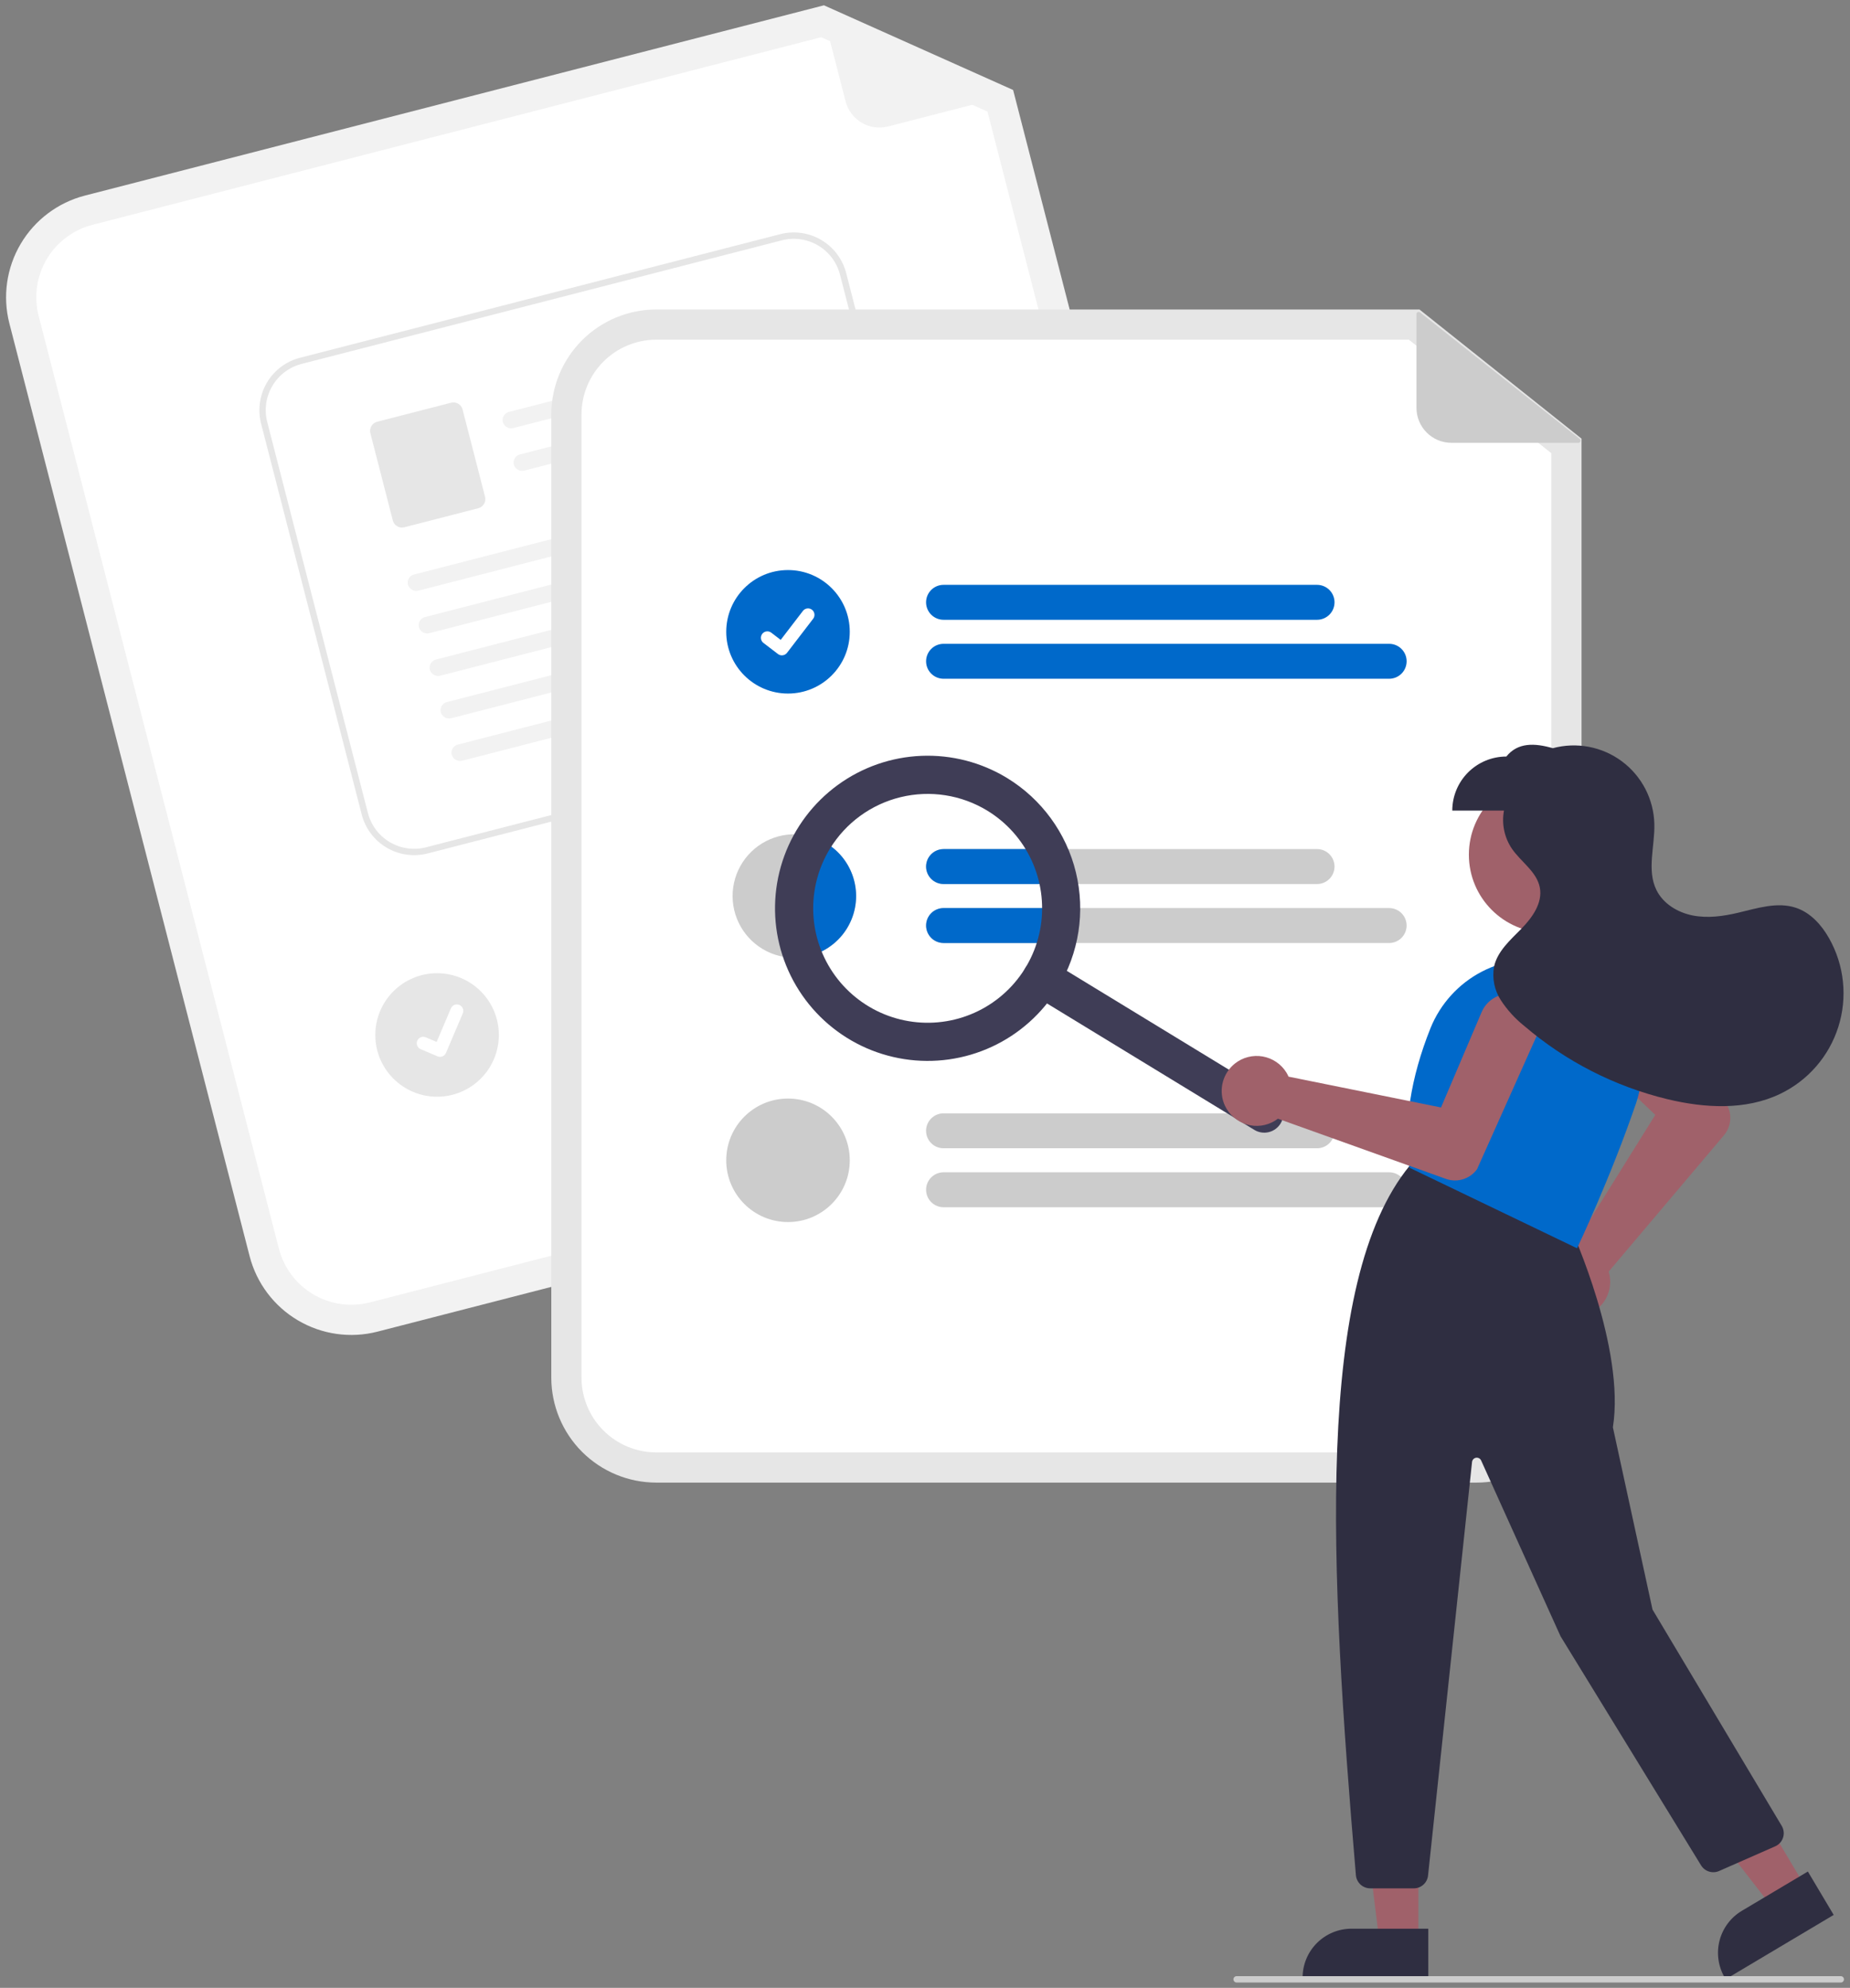 <svg width="174" height="187" viewBox="0 0 174 187" fill="none" xmlns="http://www.w3.org/2000/svg">
<rect x="0" y="0" width="174" height="187" fill="#808080" stroke="none"/>
<g clip-path="url(#clip0)">
<path d="M110.221 106.03L35.498 125.272C32.963 125.922 30.274 125.54 28.021 124.209C25.768 122.879 24.135 120.709 23.479 118.176L0.881 30.42C0.232 27.886 0.614 25.197 1.944 22.944C3.275 20.69 5.444 19.057 7.978 18.401L77.495 0.5L95.288 8.465L117.317 94.011C117.967 96.546 117.584 99.235 116.254 101.488C114.924 103.741 112.754 105.375 110.221 106.03Z" fill="#F2F2F2"/>
<path d="M8.686 21.153C6.882 21.619 5.337 22.783 4.39 24.387C3.442 25.992 3.17 27.907 3.633 29.711L26.231 117.467C26.698 119.271 27.861 120.816 29.465 121.764C31.07 122.711 32.985 122.983 34.79 122.521L109.512 103.279C111.316 102.812 112.861 101.649 113.809 100.044C114.756 98.44 115.028 96.525 114.566 94.72L92.878 10.499L77.241 3.499L8.686 21.153Z" fill="white"/>
<path d="M95.098 8.918L83.534 11.896C82.69 12.113 81.793 11.986 81.043 11.543C80.292 11.1 79.748 10.377 79.531 9.532L77.331 0.991C77.322 0.954 77.323 0.914 77.335 0.878C77.346 0.841 77.368 0.808 77.398 0.783C77.427 0.758 77.463 0.742 77.501 0.736C77.54 0.731 77.579 0.736 77.614 0.752L95.13 8.531C95.169 8.548 95.202 8.577 95.224 8.614C95.245 8.651 95.255 8.693 95.252 8.736C95.248 8.778 95.231 8.819 95.204 8.851C95.176 8.884 95.139 8.907 95.098 8.918Z" fill="#F2F2F2"/>
<path d="M89.014 83.86L54.994 92.621C54.785 92.674 54.568 92.687 54.354 92.656C54.14 92.626 53.934 92.554 53.749 92.444C53.563 92.335 53.4 92.189 53.271 92.017C53.141 91.844 53.046 91.648 52.993 91.439C52.939 91.23 52.927 91.012 52.957 90.799C52.987 90.585 53.059 90.379 53.169 90.194C53.279 90.008 53.424 89.845 53.596 89.716C53.769 89.586 53.965 89.491 54.174 89.438L88.195 80.677C88.403 80.623 88.621 80.611 88.835 80.641C89.048 80.671 89.254 80.743 89.44 80.853C89.626 80.963 89.788 81.108 89.918 81.281C90.048 81.453 90.142 81.65 90.196 81.859C90.25 82.068 90.262 82.285 90.232 82.499C90.201 82.713 90.129 82.918 90.02 83.104C89.91 83.29 89.765 83.452 89.592 83.582C89.42 83.712 89.223 83.806 89.014 83.86Z" fill="#CCCCCC"/>
<path d="M96.963 87.54L56.377 97.992C55.955 98.1 55.507 98.037 55.132 97.815C54.757 97.594 54.485 97.232 54.376 96.81C54.267 96.388 54.331 95.94 54.552 95.564C54.774 95.189 55.136 94.917 55.558 94.808L96.143 84.357C96.565 84.249 97.013 84.313 97.388 84.534C97.763 84.756 98.034 85.118 98.143 85.539C98.252 85.961 98.188 86.409 97.967 86.784C97.746 87.159 97.385 87.431 96.963 87.54Z" fill="#CCCCCC"/>
<path d="M41.109 103.171C44.317 103.171 46.918 100.57 46.918 97.362C46.918 94.153 44.317 91.553 41.109 91.553C37.901 91.553 35.3 94.153 35.3 97.362C35.3 100.57 37.901 103.171 41.109 103.171Z" fill="#E6E6E6"/>
<path d="M85.397 68.657L40.215 80.287C38.909 80.622 37.524 80.425 36.363 79.739C35.202 79.054 34.361 77.936 34.023 76.631L24.555 39.848C24.221 38.542 24.418 37.157 25.103 35.997C25.788 34.836 26.906 33.995 28.211 33.657L73.394 22.026C74.699 21.692 76.084 21.889 77.245 22.574C78.406 23.26 79.247 24.378 79.585 25.683L89.053 62.466C89.388 63.771 89.191 65.157 88.505 66.317C87.82 67.478 86.702 68.319 85.397 68.657Z" fill="white"/>
<path d="M85.397 68.657L40.215 80.287C38.909 80.622 37.524 80.425 36.363 79.739C35.202 79.054 34.361 77.936 34.023 76.631L24.555 39.848C24.221 38.542 24.418 37.157 25.103 35.997C25.788 34.836 26.906 33.995 28.211 33.657L73.394 22.026C74.699 21.692 76.084 21.889 77.245 22.574C78.406 23.26 79.247 24.378 79.585 25.683L89.053 62.466C89.388 63.771 89.191 65.157 88.505 66.317C87.82 67.478 86.702 68.319 85.397 68.657ZM28.36 34.236C27.209 34.534 26.223 35.276 25.618 36.301C25.013 37.325 24.839 38.547 25.134 39.699L34.603 76.482C34.901 77.633 35.643 78.62 36.667 79.225C37.691 79.829 38.913 80.003 40.066 79.708L85.248 68.078C86.399 67.78 87.386 67.037 87.99 66.013C88.595 64.989 88.769 63.767 88.474 62.615L79.005 25.832C78.707 24.68 77.965 23.694 76.941 23.089C75.917 22.484 74.695 22.311 73.543 22.606L28.36 34.236Z" fill="#E6E6E6"/>
<path d="M71.101 34.394L48.298 40.264C48.099 40.32 47.886 40.298 47.702 40.202C47.519 40.107 47.378 39.945 47.309 39.75C47.277 39.648 47.266 39.541 47.276 39.434C47.287 39.328 47.319 39.225 47.371 39.132C47.423 39.038 47.493 38.956 47.578 38.891C47.663 38.826 47.76 38.778 47.863 38.752L71.075 32.776C72.013 33.252 71.766 34.223 71.101 34.394L71.101 34.394Z" fill="#F2F2F2"/>
<path d="M72.131 38.395L49.328 44.265C49.129 44.321 48.916 44.299 48.732 44.203C48.548 44.108 48.408 43.946 48.339 43.751C48.307 43.649 48.295 43.542 48.306 43.435C48.317 43.329 48.349 43.226 48.401 43.133C48.453 43.039 48.523 42.957 48.608 42.892C48.692 42.827 48.789 42.779 48.893 42.752L72.105 36.777C73.042 37.252 72.796 38.224 72.131 38.395L72.131 38.395Z" fill="#F2F2F2"/>
<path d="M44.985 47.811L38.026 49.602C37.798 49.66 37.557 49.626 37.355 49.507C37.153 49.387 37.007 49.193 36.948 48.966L34.834 40.753C34.776 40.526 34.81 40.285 34.929 40.083C35.049 39.881 35.243 39.734 35.47 39.675L42.429 37.884C42.657 37.826 42.898 37.86 43.1 37.98C43.302 38.099 43.448 38.293 43.507 38.52L45.621 46.733C45.679 46.96 45.645 47.201 45.526 47.403C45.407 47.605 45.212 47.752 44.985 47.811V47.811Z" fill="#E6E6E6"/>
<path d="M74.173 46.6L39.371 55.559C39.172 55.614 38.959 55.592 38.775 55.497C38.592 55.402 38.451 55.24 38.382 55.045C38.35 54.943 38.339 54.836 38.349 54.729C38.36 54.623 38.392 54.52 38.444 54.426C38.496 54.333 38.566 54.251 38.651 54.186C38.736 54.12 38.833 54.073 38.936 54.046L74.147 44.982C75.084 45.458 74.838 46.429 74.173 46.6L74.173 46.6Z" fill="#F2F2F2"/>
<path d="M75.203 50.602L40.401 59.561C40.202 59.617 39.989 59.594 39.805 59.499C39.621 59.404 39.481 59.242 39.412 59.047C39.38 58.945 39.368 58.837 39.379 58.731C39.39 58.625 39.422 58.522 39.474 58.428C39.526 58.335 39.596 58.253 39.681 58.188C39.765 58.122 39.862 58.075 39.966 58.048L75.177 48.984C76.114 49.459 75.867 50.431 75.203 50.602V50.602Z" fill="#F2F2F2"/>
<path d="M76.232 54.6L41.431 63.559C41.231 63.614 41.018 63.592 40.834 63.497C40.651 63.402 40.51 63.24 40.441 63.045C40.409 62.943 40.398 62.836 40.408 62.729C40.419 62.623 40.452 62.52 40.503 62.426C40.555 62.333 40.626 62.251 40.71 62.186C40.795 62.12 40.892 62.073 40.995 62.046L76.206 52.982C77.143 53.458 76.897 54.429 76.232 54.6Z" fill="#F2F2F2"/>
<path d="M77.262 58.601L42.46 67.56C42.261 67.615 42.048 67.593 41.864 67.498C41.681 67.403 41.54 67.241 41.471 67.046C41.439 66.944 41.428 66.837 41.438 66.73C41.449 66.624 41.481 66.521 41.533 66.427C41.585 66.334 41.655 66.252 41.74 66.187C41.824 66.121 41.921 66.074 42.025 66.047L77.236 56.983C78.173 57.459 77.927 58.43 77.262 58.601L77.262 58.601Z" fill="#F2F2F2"/>
<path d="M78.291 62.599L43.49 71.558C43.29 71.614 43.077 71.591 42.894 71.496C42.71 71.401 42.569 71.239 42.5 71.044C42.468 70.942 42.457 70.835 42.468 70.728C42.478 70.622 42.511 70.519 42.562 70.425C42.614 70.332 42.685 70.25 42.769 70.185C42.854 70.119 42.951 70.072 43.054 70.045L78.265 60.981C79.203 61.456 78.956 62.428 78.291 62.599Z" fill="#F2F2F2"/>
<path d="M41.538 99.399C41.411 99.432 41.277 99.423 41.156 99.373L41.149 99.37L39.566 98.699C39.493 98.668 39.426 98.623 39.37 98.566C39.315 98.509 39.27 98.442 39.24 98.368C39.211 98.294 39.196 98.215 39.196 98.135C39.197 98.055 39.214 97.976 39.245 97.903C39.276 97.829 39.321 97.763 39.378 97.707C39.435 97.651 39.502 97.607 39.577 97.577C39.651 97.548 39.73 97.533 39.809 97.534C39.889 97.534 39.968 97.551 40.041 97.582L41.067 98.018L42.41 94.857C42.441 94.784 42.487 94.718 42.544 94.662C42.6 94.606 42.668 94.562 42.742 94.532C42.815 94.502 42.894 94.488 42.974 94.488C43.054 94.489 43.132 94.505 43.206 94.537L43.206 94.537L43.198 94.557L43.206 94.537C43.354 94.6 43.471 94.719 43.531 94.868C43.591 95.017 43.59 95.184 43.527 95.332L41.946 99.049C41.909 99.135 41.853 99.211 41.783 99.271C41.712 99.332 41.628 99.375 41.538 99.398L41.538 99.399Z" fill="white"/>
<path d="M138.881 139.472H61.721C59.104 139.469 56.596 138.428 54.745 136.578C52.895 134.727 51.855 132.219 51.852 129.602V38.984C51.855 36.367 52.895 33.858 54.745 32.008C56.596 30.158 59.104 29.117 61.721 29.114H133.506L148.751 41.265V129.602C148.748 132.219 147.707 134.727 145.857 136.578C144.006 138.428 141.498 139.469 138.881 139.472Z" fill="#E6E6E6"/>
<path d="M61.721 31.955C59.858 31.957 58.071 32.698 56.754 34.016C55.436 35.334 54.695 37.12 54.693 38.983V129.602C54.695 131.465 55.436 133.252 56.754 134.569C58.071 135.887 59.858 136.628 61.721 136.63H138.881C140.745 136.628 142.531 135.887 143.849 134.569C145.166 133.252 145.907 131.465 145.91 129.602V42.634L132.512 31.955H61.721Z" fill="white"/>
<path d="M123.874 58.305H88.744C88.308 58.305 87.89 58.131 87.582 57.823C87.273 57.515 87.1 57.097 87.1 56.661C87.1 56.225 87.273 55.807 87.582 55.499C87.89 55.191 88.308 55.018 88.744 55.018H123.874C124.31 55.018 124.728 55.191 125.036 55.499C125.344 55.807 125.517 56.225 125.517 56.661C125.517 57.097 125.344 57.515 125.036 57.823C124.728 58.131 124.31 58.305 123.874 58.305Z" fill="#0069CA"/>
<path d="M130.653 63.852H88.744C88.308 63.851 87.891 63.678 87.583 63.369C87.275 63.061 87.102 62.644 87.102 62.208C87.102 61.773 87.275 61.355 87.583 61.047C87.891 60.738 88.308 60.565 88.744 60.565H130.653C130.869 60.564 131.083 60.606 131.283 60.689C131.482 60.771 131.664 60.892 131.817 61.045C131.97 61.198 132.091 61.379 132.174 61.578C132.256 61.778 132.299 61.992 132.299 62.208C132.299 62.424 132.256 62.638 132.174 62.837C132.091 63.037 131.97 63.218 131.817 63.371C131.664 63.523 131.482 63.645 131.283 63.727C131.083 63.809 130.869 63.852 130.653 63.852Z" fill="#0069CA"/>
<path d="M123.874 79.875H88.745C88.309 79.875 87.891 80.048 87.583 80.356C87.275 80.665 87.102 81.082 87.102 81.518C87.102 81.954 87.275 82.372 87.583 82.68C87.891 82.989 88.309 83.162 88.745 83.162H123.874C124.31 83.162 124.728 82.989 125.036 82.68C125.344 82.372 125.517 81.954 125.517 81.518C125.517 81.082 125.344 80.665 125.036 80.356C124.728 80.048 124.31 79.875 123.874 79.875Z" fill="#CCCCCC"/>
<path d="M130.654 85.423H88.745C88.309 85.423 87.891 85.596 87.583 85.904C87.275 86.212 87.102 86.63 87.102 87.066C87.102 87.502 87.275 87.92 87.583 88.228C87.891 88.537 88.309 88.71 88.745 88.71H130.654C131.09 88.71 131.508 88.537 131.816 88.228C132.124 87.92 132.297 87.502 132.297 87.066C132.297 86.63 132.124 86.212 131.816 85.904C131.508 85.596 131.09 85.423 130.654 85.423Z" fill="#CCCCCC"/>
<path d="M123.874 108.021H88.744C88.308 108.021 87.89 107.848 87.582 107.54C87.273 107.232 87.1 106.814 87.1 106.378C87.1 105.942 87.273 105.524 87.582 105.216C87.89 104.908 88.308 104.734 88.744 104.734H123.874C124.31 104.734 124.728 104.908 125.036 105.216C125.344 105.524 125.517 105.942 125.517 106.378C125.517 106.814 125.344 107.232 125.036 107.54C124.728 107.848 124.31 108.021 123.874 108.021Z" fill="#CCCCCC"/>
<path d="M130.653 113.567H88.744C88.308 113.567 87.891 113.393 87.583 113.085C87.275 112.777 87.102 112.359 87.102 111.924C87.102 111.488 87.275 111.071 87.583 110.762C87.891 110.454 88.308 110.281 88.744 110.28H130.653C130.869 110.28 131.083 110.322 131.283 110.405C131.482 110.487 131.664 110.608 131.817 110.761C131.97 110.914 132.091 111.095 132.174 111.294C132.256 111.494 132.299 111.708 132.299 111.924C132.299 112.14 132.256 112.354 132.174 112.553C132.091 112.753 131.97 112.934 131.817 113.087C131.664 113.239 131.482 113.36 131.283 113.443C131.083 113.525 130.869 113.568 130.653 113.567Z" fill="#CCCCCC"/>
<path d="M74.115 65.244C77.323 65.244 79.924 62.643 79.924 59.435C79.924 56.227 77.323 53.626 74.115 53.626C70.906 53.626 68.306 56.227 68.306 59.435C68.306 62.643 70.906 65.244 74.115 65.244Z" fill="#0069CA"/>
<path d="M73.539 61.65C73.408 61.651 73.281 61.608 73.177 61.53L73.17 61.525L71.805 60.481C71.742 60.432 71.688 60.372 71.648 60.303C71.608 60.234 71.582 60.158 71.572 60.079C71.561 59.999 71.566 59.919 71.587 59.842C71.608 59.765 71.643 59.693 71.692 59.629C71.74 59.566 71.801 59.513 71.87 59.473C71.939 59.433 72.015 59.407 72.094 59.397C72.173 59.387 72.254 59.392 72.331 59.413C72.408 59.433 72.48 59.469 72.543 59.518L73.427 60.196L75.517 57.47C75.565 57.407 75.626 57.354 75.695 57.314C75.764 57.274 75.84 57.248 75.919 57.238C75.998 57.227 76.078 57.232 76.155 57.253C76.232 57.274 76.304 57.309 76.367 57.358L76.367 57.358L76.354 57.376L76.368 57.358C76.495 57.456 76.579 57.6 76.6 57.76C76.621 57.919 76.578 58.08 76.48 58.208L74.022 61.413C73.965 61.487 73.892 61.547 73.808 61.588C73.725 61.629 73.633 61.65 73.54 61.65L73.539 61.65Z" fill="white"/>
<path d="M80.52 84.293C80.521 85.056 80.371 85.811 80.079 86.516C79.787 87.221 79.359 87.862 78.82 88.401C78.281 88.941 77.641 89.369 76.936 89.661C76.231 89.953 75.475 90.103 74.713 90.104C74.663 90.105 74.613 90.103 74.563 90.098C73.421 90.068 72.313 89.703 71.377 89.047C70.442 88.391 69.72 87.474 69.304 86.41C68.887 85.346 68.793 84.183 69.034 83.066C69.275 81.949 69.84 80.928 70.658 80.131C71.477 79.333 72.512 78.795 73.635 78.583C74.757 78.371 75.918 78.495 76.97 78.939C78.023 79.384 78.921 80.128 79.553 81.081C80.184 82.033 80.521 83.15 80.52 84.293Z" fill="#CCCCCC"/>
<path d="M74.115 114.961C77.323 114.961 79.924 112.36 79.924 109.152C79.924 105.944 77.323 103.343 74.115 103.343C70.906 103.343 68.306 105.944 68.306 109.152C68.306 112.36 70.906 114.961 74.115 114.961Z" fill="#CCCCCC"/>
<path d="M148.454 41.656H136.512C135.641 41.656 134.805 41.31 134.188 40.693C133.572 40.077 133.225 39.241 133.225 38.369V29.549C133.225 29.511 133.236 29.473 133.257 29.44C133.277 29.407 133.307 29.381 133.341 29.364C133.376 29.347 133.415 29.341 133.453 29.345C133.492 29.349 133.528 29.364 133.558 29.388L148.582 41.29C148.615 41.316 148.639 41.352 148.651 41.393C148.663 41.434 148.662 41.478 148.648 41.518C148.634 41.559 148.608 41.593 148.573 41.618C148.538 41.643 148.497 41.656 148.454 41.656Z" fill="#CCCCCC"/>
<path d="M80.521 84.293C80.521 85.056 80.371 85.811 80.079 86.516C79.787 87.221 79.36 87.862 78.82 88.401C78.281 88.941 77.641 89.369 76.936 89.661C76.231 89.953 75.476 90.103 74.713 90.104C74.663 90.105 74.613 90.103 74.563 90.098C73.813 88.226 73.523 86.201 73.72 84.194C73.916 82.187 74.592 80.256 75.691 78.565C77.042 78.797 78.268 79.499 79.152 80.547C80.035 81.595 80.52 82.922 80.521 84.293Z" fill="#0069CA"/>
<path d="M87.1 81.52C87.101 81.084 87.274 80.666 87.583 80.358C87.891 80.049 88.309 79.876 88.745 79.875H97.499C98.01 80.915 98.374 82.021 98.578 83.162H88.745C88.309 83.162 87.891 82.989 87.583 82.681C87.275 82.373 87.101 81.956 87.1 81.52Z" fill="#0069CA"/>
<path d="M98.782 85.423C98.782 86.533 98.636 87.638 98.345 88.71H88.745C88.309 88.71 87.891 88.537 87.583 88.228C87.275 87.92 87.102 87.502 87.102 87.066C87.102 86.63 87.275 86.212 87.583 85.904C87.891 85.596 88.309 85.423 88.745 85.423H98.782Z" fill="#0069CA"/>
<path d="M120.441 105.694C120.193 106.1 119.794 106.391 119.332 106.503C118.869 106.615 118.381 106.539 117.975 106.291L97.038 93.521C96.837 93.398 96.662 93.237 96.523 93.046C96.384 92.856 96.284 92.64 96.229 92.411C96.173 92.182 96.163 91.945 96.2 91.712C96.236 91.479 96.318 91.255 96.441 91.054C96.563 90.853 96.725 90.678 96.915 90.539C97.105 90.4 97.321 90.3 97.55 90.245C97.779 90.189 98.017 90.18 98.25 90.216C98.483 90.252 98.706 90.334 98.907 90.457L119.844 103.227C120.25 103.475 120.541 103.874 120.653 104.337C120.765 104.799 120.689 105.287 120.441 105.694Z" fill="#3F3D56"/>
<path d="M99.505 92.923C98.026 95.347 95.862 97.278 93.286 98.472C90.71 99.665 87.838 100.069 85.033 99.63C82.228 99.192 79.615 97.932 77.527 96.009C75.438 94.086 73.966 91.587 73.297 88.827C72.629 86.068 72.794 83.172 73.771 80.506C74.748 77.841 76.494 75.525 78.787 73.851C81.081 72.177 83.819 71.221 86.656 71.104C89.493 70.987 92.301 71.713 94.725 73.192C97.972 75.177 100.298 78.37 101.194 82.069C102.091 85.768 101.483 89.671 99.505 92.923ZM78.058 79.841C76.949 81.659 76.404 83.764 76.492 85.892C76.58 88.02 77.297 90.073 78.552 91.794C79.807 93.514 81.544 94.823 83.544 95.556C85.543 96.289 87.715 96.412 89.784 95.911C91.854 95.41 93.728 94.306 95.17 92.739C96.613 91.172 97.558 89.213 97.887 87.109C98.215 85.006 97.913 82.852 97.017 80.919C96.122 78.987 94.674 77.365 92.856 76.256C90.417 74.772 87.49 74.316 84.715 74.988C81.941 75.66 79.547 77.405 78.058 79.841Z" fill="#3F3D56"/>
<path d="M145.499 87.75C149.556 87.75 152.845 84.461 152.845 80.404C152.845 76.347 149.556 73.059 145.499 73.059C141.442 73.059 138.154 76.347 138.154 80.404C138.154 84.461 141.442 87.75 145.499 87.75Z" fill="#A0616A"/>
<path d="M145.024 121.584C144.883 121.143 144.836 120.676 144.887 120.215C144.938 119.755 145.086 119.31 145.321 118.91C145.556 118.511 145.873 118.165 146.251 117.897C146.628 117.628 147.059 117.442 147.513 117.352C147.657 117.324 147.803 117.306 147.95 117.298L155.687 104.879L148.619 98.16C148.349 97.904 148.133 97.596 147.982 97.255C147.832 96.914 147.75 96.547 147.743 96.174C147.735 95.802 147.801 95.431 147.937 95.085C148.074 94.738 148.277 94.421 148.536 94.154C148.795 93.886 149.105 93.672 149.447 93.525C149.79 93.378 150.158 93.299 150.53 93.295C150.903 93.291 151.272 93.36 151.618 93.5C151.964 93.639 152.278 93.846 152.543 94.107L162.302 103.729L162.322 103.753C162.623 104.213 162.769 104.757 162.737 105.306C162.705 105.854 162.497 106.378 162.144 106.799L151.303 119.621C151.335 119.724 151.362 119.828 151.383 119.934C151.474 120.389 151.467 120.857 151.364 121.309C151.261 121.761 151.064 122.186 150.785 122.557C150.506 122.927 150.152 123.234 149.746 123.458C149.341 123.682 148.892 123.818 148.43 123.857C148.337 123.865 148.244 123.869 148.151 123.869C147.456 123.866 146.779 123.644 146.217 123.233C145.656 122.823 145.238 122.246 145.024 121.584Z" fill="#A0616A"/>
<path d="M133.401 182.634L129.734 182.634L127.99 168.491L133.402 168.492L133.401 182.634Z" fill="#A0616A"/>
<path d="M134.336 186.188L122.514 186.188V186.038C122.514 185.434 122.633 184.835 122.864 184.277C123.095 183.719 123.434 183.212 123.861 182.784C124.289 182.357 124.796 182.018 125.354 181.787C125.913 181.556 126.511 181.437 127.115 181.437H127.116L134.336 181.437L134.336 186.188Z" fill="#2F2E41"/>
<path d="M169.845 177.565L166.694 179.44L157.96 168.182L162.61 165.413L169.845 177.565Z" fill="#A0616A"/>
<path d="M172.466 180.14L162.308 186.188L162.232 186.06C161.922 185.541 161.719 184.966 161.632 184.368C161.545 183.77 161.576 183.16 161.725 182.574C161.873 181.989 162.136 181.438 162.497 180.954C162.859 180.469 163.312 180.061 163.831 179.752L163.831 179.752L170.036 176.058L172.466 180.14Z" fill="#2F2E41"/>
<path d="M127.528 176.407C125.072 147.485 123.61 120.617 132.589 109.656L132.659 109.571L147.769 115.616L147.794 115.67C147.845 115.781 152.871 126.835 151.699 134.27L155.426 151.416L167.579 171.765C167.677 171.928 167.738 172.111 167.76 172.301C167.782 172.49 167.763 172.682 167.705 172.864C167.647 173.046 167.552 173.213 167.424 173.355C167.296 173.497 167.14 173.61 166.965 173.687L161.684 176.011C161.386 176.14 161.051 176.158 160.741 176.061C160.431 175.964 160.166 175.759 159.995 175.483L146.775 153.926L139.307 137.391C139.267 137.301 139.198 137.227 139.111 137.181C139.024 137.134 138.925 137.117 138.827 137.133C138.73 137.148 138.641 137.196 138.573 137.267C138.505 137.339 138.463 137.43 138.452 137.528L134.313 176.436C134.279 176.767 134.123 177.073 133.875 177.296C133.628 177.518 133.307 177.641 132.975 177.64H128.869C128.532 177.638 128.208 177.511 127.96 177.283C127.712 177.055 127.558 176.743 127.528 176.407Z" fill="#2F2E41"/>
<path d="M132.64 109.885L132.568 109.85L132.557 109.771C131.993 105.821 132.661 101.431 134.543 96.724C135.471 94.421 137.195 92.527 139.402 91.388C141.609 90.25 144.151 89.942 146.566 90.521C147.957 90.864 149.262 91.491 150.398 92.365C151.533 93.238 152.475 94.338 153.164 95.594C153.844 96.838 154.258 98.209 154.38 99.621C154.502 101.032 154.33 102.454 153.873 103.796C151.501 110.735 148.423 117.227 148.392 117.291L148.327 117.427L132.64 109.885Z" fill="#0069CA"/>
<path d="M116.154 100.044C116.518 99.757 116.938 99.549 117.387 99.436C117.837 99.323 118.305 99.305 118.762 99.385C119.218 99.466 119.653 99.641 120.037 99.901C120.421 100.161 120.745 100.499 120.99 100.893C121.066 101.018 121.134 101.149 121.193 101.283L135.534 104.182L139.353 95.209C139.499 94.866 139.711 94.555 139.978 94.295C140.244 94.034 140.56 93.83 140.906 93.692C141.252 93.554 141.623 93.486 141.995 93.493C142.368 93.499 142.735 93.579 143.077 93.728C143.418 93.877 143.727 94.092 143.985 94.361C144.243 94.63 144.445 94.947 144.579 95.294C144.714 95.642 144.778 96.013 144.769 96.385C144.759 96.758 144.676 97.124 144.524 97.465L138.928 109.975L138.913 110.002C138.588 110.445 138.129 110.772 137.604 110.935C137.079 111.097 136.515 111.085 135.997 110.902L120.191 105.237C120.106 105.303 120.017 105.365 119.926 105.422C119.532 105.666 119.091 105.825 118.631 105.886C118.172 105.948 117.704 105.912 117.26 105.78C116.815 105.649 116.403 105.425 116.051 105.123C115.7 104.822 115.415 104.449 115.217 104.03C115.177 103.945 115.141 103.859 115.108 103.773C114.867 103.12 114.839 102.409 115.027 101.739C115.214 101.069 115.609 100.476 116.154 100.044Z" fill="#A0616A"/>
<path d="M172.035 88.269C171.328 87.016 170.297 85.867 168.934 85.404C167.174 84.806 165.269 85.443 163.459 85.868C162.065 86.196 160.608 86.397 159.203 86.12C157.798 85.843 156.443 85.026 155.803 83.744C154.863 81.859 155.655 79.611 155.598 77.505C155.568 76.358 155.279 75.234 154.752 74.215C154.224 73.197 153.473 72.311 152.553 71.626C151.634 70.94 150.571 70.472 149.445 70.257C148.318 70.042 147.158 70.085 146.05 70.384C144.318 69.884 142.749 69.837 141.677 71.169C140.329 71.169 139.036 71.705 138.082 72.659C137.129 73.612 136.593 74.905 136.593 76.254H141.455C141.224 77.493 141.487 78.774 142.188 79.822C143.047 81.083 144.539 81.995 144.826 83.493C145.105 84.944 144.118 86.322 143.083 87.377C142.048 88.432 140.847 89.477 140.524 90.919C140.326 92.014 140.551 93.144 141.153 94.079C141.754 95.003 142.5 95.825 143.362 96.512C147.246 99.839 151.861 102.201 156.832 103.403C160.332 104.246 164.161 104.464 167.41 102.914C168.71 102.294 169.869 101.413 170.814 100.326C171.759 99.239 172.47 97.97 172.904 96.596C173.338 95.223 173.485 93.775 173.335 92.343C173.186 90.91 172.743 89.524 172.035 88.269Z" fill="#2F2E41"/>
<path d="M173.133 186.5H116.309C116.23 186.5 116.154 186.468 116.098 186.412C116.042 186.356 116.01 186.28 116.01 186.2C116.01 186.121 116.042 186.045 116.098 185.989C116.154 185.933 116.23 185.901 116.309 185.901H173.133C173.212 185.901 173.288 185.933 173.344 185.989C173.4 186.045 173.432 186.121 173.432 186.2C173.432 186.28 173.4 186.356 173.344 186.412C173.288 186.468 173.212 186.5 173.133 186.5Z" fill="#CCCCCC"/>
</g>
<defs>
<clipPath id="clip0">
<rect width="172.864" height="186" fill="white" transform="translate(0.568 0.5)"/>
</clipPath>
</defs>
</svg>
